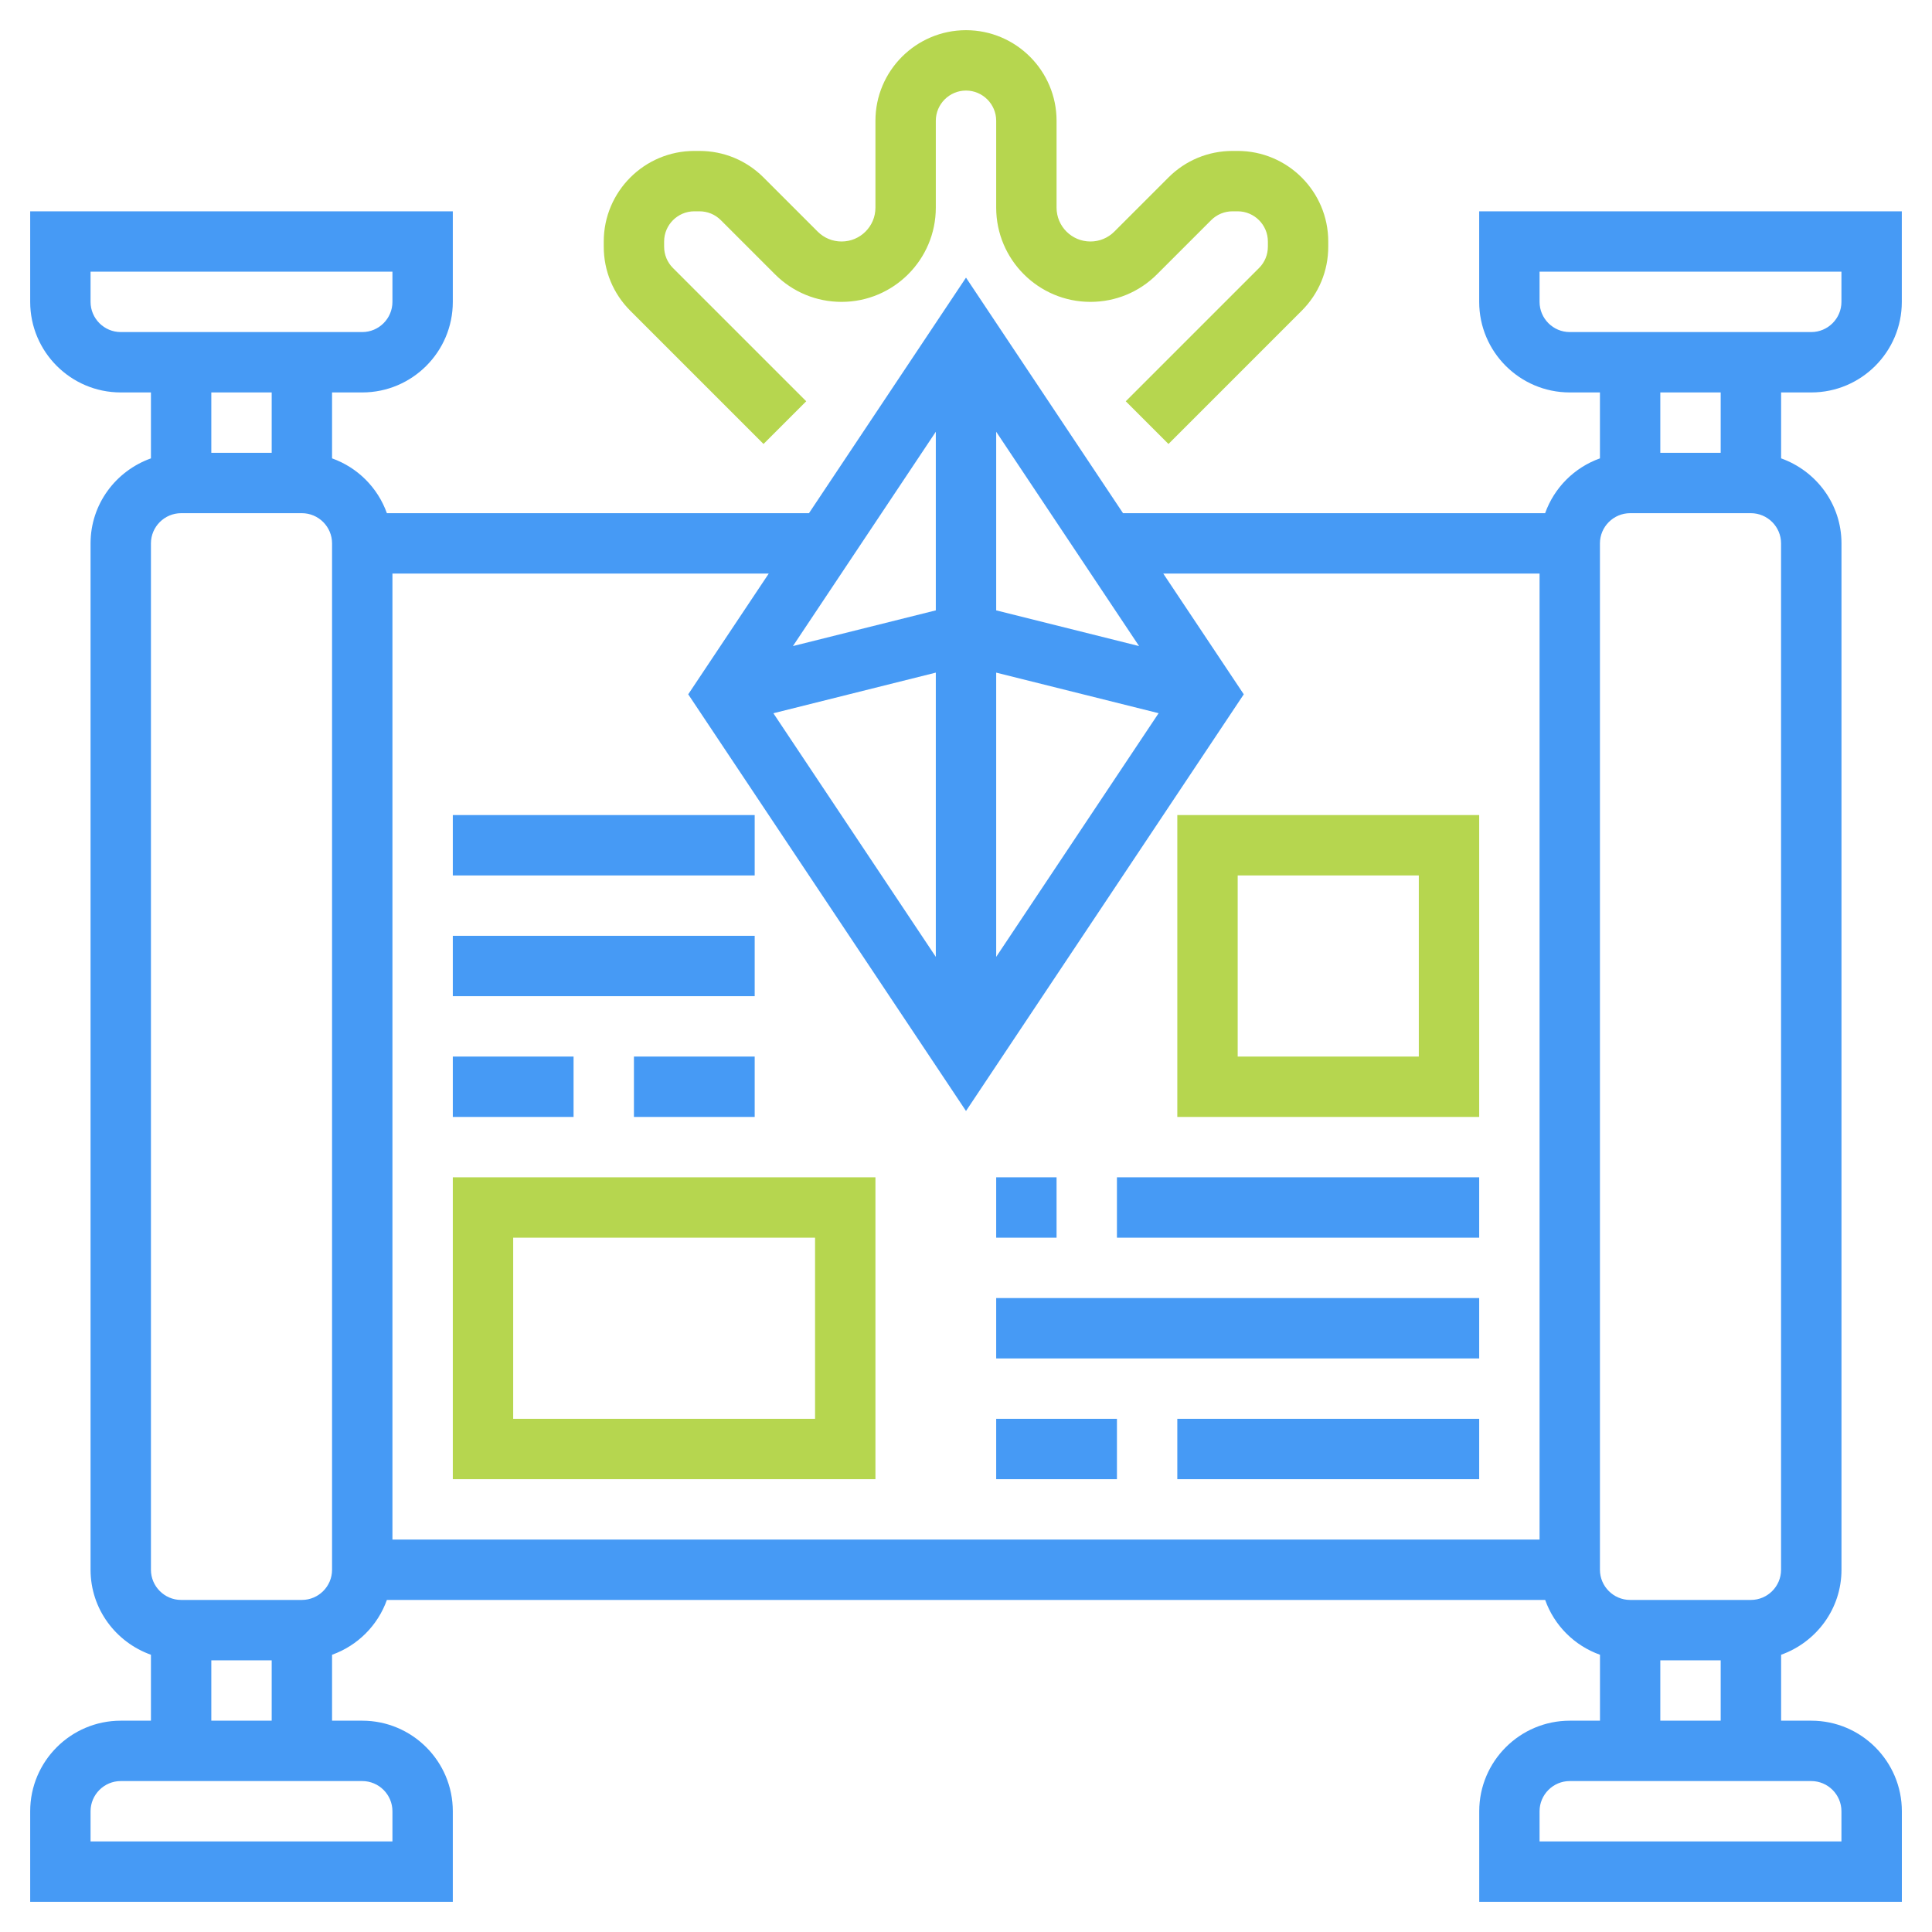 <svg width="40" height="40" viewBox="0 0 40 40" fill="none" xmlns="http://www.w3.org/2000/svg">
<path d="M15.808 9.192L16.692 8.308L13.933 5.549C13.815 5.431 13.75 5.274 13.75 5.107V5C13.75 4.656 14.031 4.375 14.375 4.375H14.482C14.649 4.375 14.806 4.44 14.924 4.558L16.045 5.679C16.413 6.047 16.903 6.25 17.424 6.25C18.5 6.25 19.375 5.375 19.375 4.299V2.5C19.375 2.156 19.656 1.875 20 1.875C20.344 1.875 20.625 2.156 20.625 2.5V4.299C20.625 5.375 21.5 6.25 22.576 6.25C23.097 6.25 23.587 6.047 23.955 5.679L25.076 4.558C25.194 4.44 25.351 4.375 25.518 4.375H25.625C25.969 4.375 26.25 4.656 26.25 5V5.107C26.25 5.274 26.185 5.431 26.067 5.549L23.308 8.308L24.192 9.192L26.951 6.433C27.305 6.079 27.5 5.608 27.5 5.107V5C27.5 3.966 26.659 3.125 25.625 3.125H25.518C25.017 3.125 24.546 3.32 24.192 3.674L23.071 4.795C22.939 4.927 22.763 5 22.576 5C22.189 5 21.875 4.686 21.875 4.299V2.5C21.875 1.466 21.034 0.625 20 0.625C18.966 0.625 18.125 1.466 18.125 2.5V4.299C18.125 4.686 17.811 5 17.424 5C17.237 5 17.061 4.927 16.929 4.795L15.808 3.674C15.454 3.32 14.983 3.125 14.482 3.125H14.375C13.341 3.125 12.5 3.966 12.5 5V5.107C12.5 5.607 12.695 6.079 13.049 6.433L15.808 9.192Z" fill="#B6D64F"/>
<path d="M37.5 8.125C38.534 8.125 39.375 7.284 39.375 6.25V4.375H30.625V6.25C30.625 7.284 31.466 8.125 32.5 8.125H33.125V9.49C32.596 9.679 32.179 10.096 31.99 10.625H23.251L20 5.748L16.749 10.625H8.01C7.821 10.096 7.404 9.679 6.875 9.49V8.125H7.5C8.534 8.125 9.375 7.284 9.375 6.25V4.375H0.625V6.25C0.625 7.284 1.466 8.125 2.5 8.125H3.125V9.49C2.399 9.749 1.875 10.436 1.875 11.25V32.5C1.875 33.314 2.399 34.001 3.125 34.26V35.625H2.5C1.466 35.625 0.625 36.466 0.625 37.5V39.375H9.375V37.5C9.375 36.466 8.534 35.625 7.5 35.625H6.875V34.26C7.404 34.071 7.821 33.654 8.01 33.125H31.991C32.179 33.654 32.596 34.071 33.126 34.26V35.625H32.501C31.467 35.625 30.626 36.466 30.626 37.5V39.375H39.376V37.5C39.376 36.466 38.534 35.625 37.501 35.625H36.876V34.26C37.601 34.001 38.126 33.314 38.126 32.5V11.25C38.126 10.436 37.601 9.749 36.876 9.49V8.125H37.5ZM31.875 6.25V5.625H38.125V6.25C38.125 6.594 37.844 6.875 37.5 6.875H32.5C32.156 6.875 31.875 6.594 31.875 6.25ZM19.375 12.637L16.417 13.376L19.375 8.939V12.637ZM19.375 13.926V19.811L16.012 14.767L19.375 13.926ZM20.625 13.926L23.988 14.766L20.625 19.811V13.926ZM20.625 12.637V8.939L23.583 13.376L20.625 12.637ZM14.249 14.375L20 23.002L25.751 14.375L24.084 11.875H31.875V31.875H8.125V11.875H15.916L14.249 14.375ZM1.875 6.25V5.625H8.125V6.25C8.125 6.594 7.844 6.875 7.5 6.875H2.5C2.156 6.875 1.875 6.594 1.875 6.25ZM5.625 8.125V9.375H4.375V8.125H5.625ZM8.125 37.5V38.125H1.875V37.5C1.875 37.156 2.156 36.875 2.5 36.875H7.5C7.844 36.875 8.125 37.156 8.125 37.5ZM4.375 35.625V34.375H5.625V35.625H4.375ZM6.875 32.5C6.875 32.844 6.594 33.125 6.25 33.125H3.75C3.406 33.125 3.125 32.844 3.125 32.5V11.25C3.125 10.906 3.406 10.625 3.75 10.625H6.25C6.594 10.625 6.875 10.906 6.875 11.25V32.5ZM38.125 37.5V38.125H31.875V37.5C31.875 37.156 32.156 36.875 32.5 36.875H37.5C37.844 36.875 38.125 37.156 38.125 37.5ZM34.375 35.625V34.375H35.625V35.625H34.375ZM36.875 32.5C36.875 32.844 36.594 33.125 36.25 33.125H33.75C33.406 33.125 33.125 32.844 33.125 32.5V11.25C33.125 10.906 33.406 10.625 33.75 10.625H36.25C36.594 10.625 36.875 10.906 36.875 11.25V32.5ZM35.625 9.375H34.375V8.125H35.625V9.375Z" fill="#469AF5"/>
<path d="M18.125 30.625V24.375H9.375V30.625H18.125ZM10.625 25.625H16.875V29.375H10.625V25.625Z" fill="#B6D64F"/>
<path d="M20.625 24.375H21.875V25.625H20.625V24.375Z" fill="#469AF5"/>
<path d="M23.125 24.375H30.625V25.625H23.125V24.375Z" fill="#469AF5"/>
<path d="M20.625 26.875H30.625V28.125H20.625V26.875Z" fill="#469AF5"/>
<path d="M20.625 29.375H23.125V30.625H20.625V29.375Z" fill="#469AF5"/>
<path d="M24.375 29.375H30.625V30.625H24.375V29.375Z" fill="#469AF5"/>
<path d="M30.625 16.875H24.375V23.125H30.625V16.875ZM29.375 21.875H25.625V18.125H29.375V21.875Z" fill="#B6D64F"/>
<path d="M9.375 21.875H11.875V23.125H9.375V21.875Z" fill="#469AF5"/>
<path d="M13.125 21.875H15.625V23.125H13.125V21.875Z" fill="#469AF5"/>
<path d="M9.375 19.375H15.625V20.625H9.375V19.375Z" fill="#469AF5"/>
<path d="M9.375 16.875H15.625V18.125H9.375V16.875Z" fill="#469AF5"/>
</svg>
